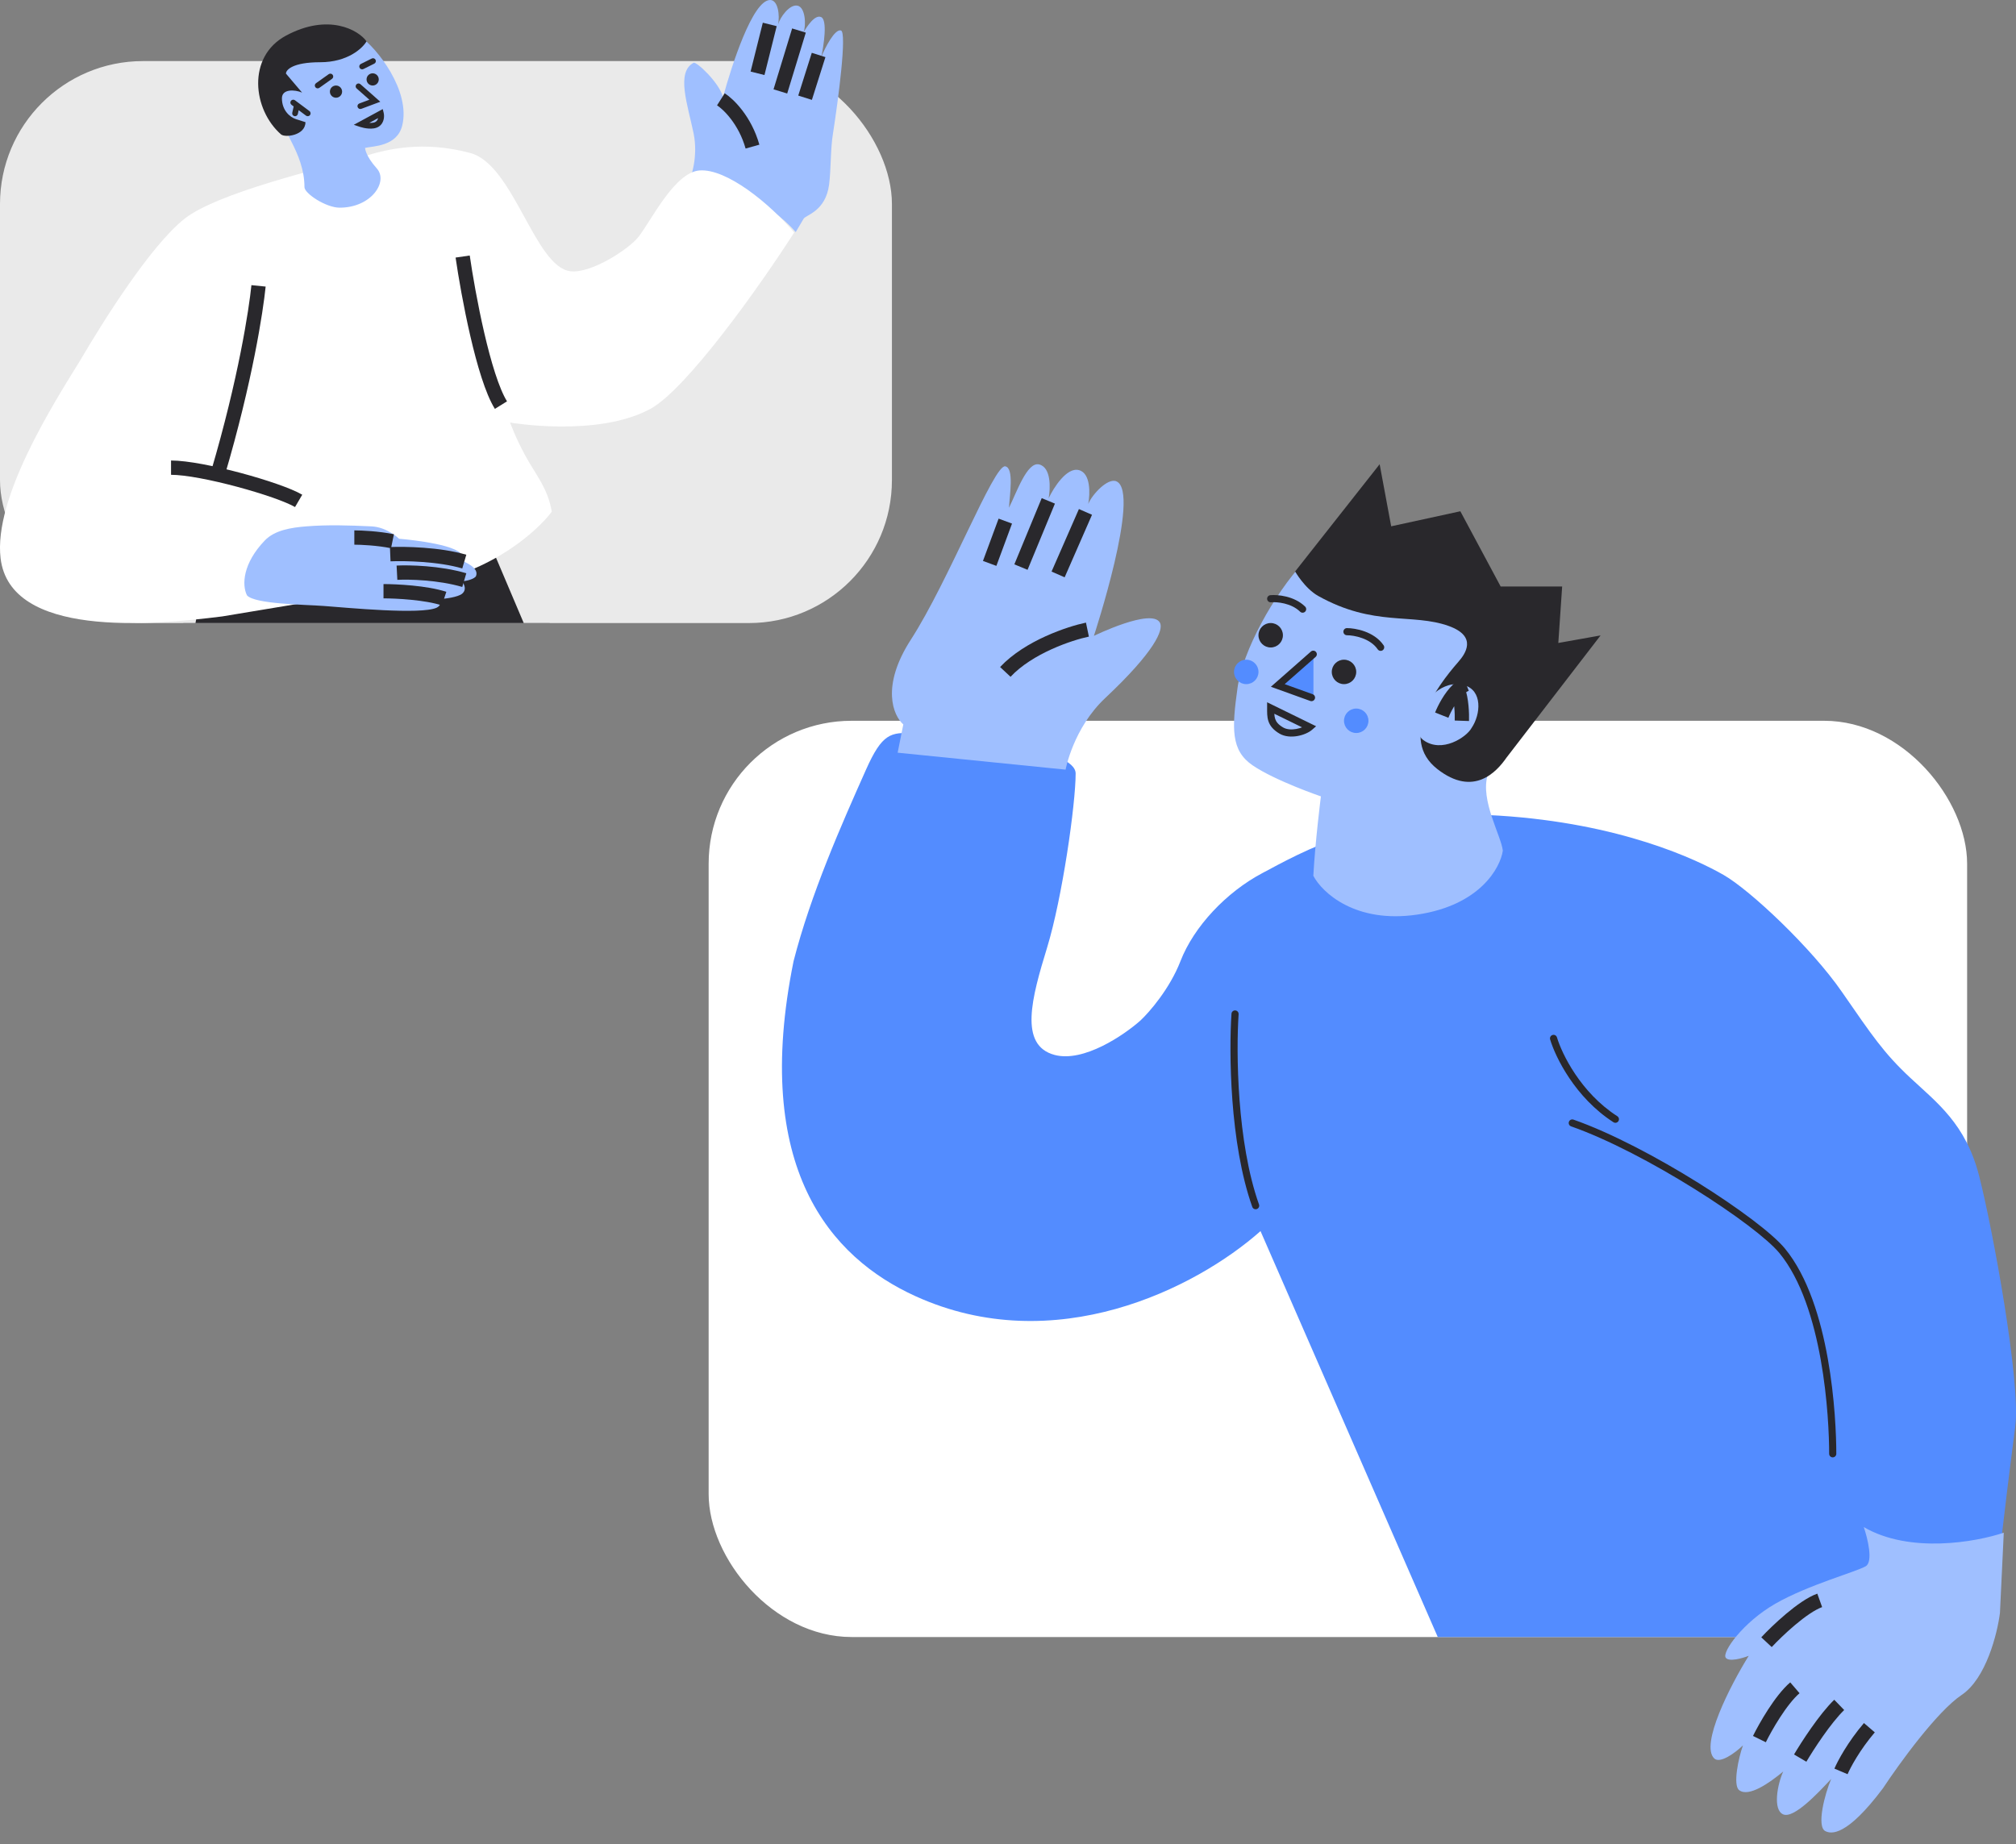 <svg width="141" height="129" viewBox="0 0 141 129" fill="none" xmlns="http://www.w3.org/2000/svg">
<rect x="0" y="0" width="141" height="129" fill="#808080" stroke="none"/>
<path d="M38.455 43.582L35.62 37.6L13.205 41.626L12.818 43.582H13.978H20.806H38.455Z" fill="#29282C"/>
<rect x="49.563" y="50.418" width="88.018" height="64.091" rx="10" fill="white"/>
<rect y="4.273" width="62.382" height="39.309" rx="10" fill="#EAEAEA"/>
<path d="M36.63 43.582L34.092 37.6L14.019 41.626L13.673 43.582H14.711H20.825H36.63Z" fill="#29282C"/>
<path d="M75.231 54.105C75.231 52.391 67.989 51.516 63.901 51.293C62.301 51.206 61.704 51.293 60.569 53.837C58.836 57.721 56.703 62.543 55.503 67.231C52.571 81.695 58.078 87.963 64.034 90.669C73.765 95.089 83.629 90.133 88.161 86.115L100.558 114.509H139.348C139.481 111.161 140.628 102.241 140.948 99.776C141.348 96.696 139.348 85.847 138.415 82.231C137.482 78.615 135.482 77.142 133.616 75.401C131.75 73.659 130.95 72.454 128.818 69.374C126.685 66.293 122.419 62.275 120.553 61.204C118.687 60.132 113.355 57.588 104.824 57.052C96.293 56.516 90.827 59.73 88.295 61.07C85.762 62.409 83.496 64.82 82.563 67.231C81.816 69.159 80.386 70.802 79.764 71.383C78.608 72.409 75.791 74.329 73.765 73.793C71.233 73.124 72.166 69.775 73.232 66.293C74.298 62.811 75.231 56.248 75.231 54.105Z" fill="#538CFF"/>
<path d="M86.553 48.117C86.917 45.513 89.071 41.613 91.192 39.309L94.903 39.987L102.856 42.561L103.386 45.001C102.502 46.039 100.232 48.297 100.072 50.421C99.807 53.944 104.069 54.148 104.049 54.215C103.519 55.977 104.977 58.416 105.109 59.5C104.932 60.72 103.492 63.322 99.145 63.972C94.797 64.623 92.473 62.437 91.855 61.262C91.987 58.823 92.385 55.706 92.385 55.706C92.385 55.706 89.204 54.622 87.613 53.538C86.081 52.494 86.155 50.963 86.553 48.117Z" fill="#9FBFFF"/>
<path d="M97.3 36.815L96.493 32.473L90.582 39.974C90.582 39.974 91.253 41.158 92.194 41.685C96.09 43.865 98.778 42.869 101.331 43.79C103.373 44.527 102.463 45.764 102.002 46.291C100.39 48.133 97.837 51.686 100.524 53.792C103.077 55.792 104.69 53.967 105.361 53.002L111.945 44.448L108.989 44.975L109.258 41.027H104.958L102.137 35.763L97.3 36.815Z" fill="#29282C"/>
<path d="M102.401 47.928C100.854 47.5 99.627 49.046 99.28 49.845C99.176 50.084 98.89 51.283 99.54 51.762C100.84 52.72 102.574 51.562 102.921 50.923C103.571 49.965 103.701 48.287 102.401 47.928Z" fill="#9FBFFF"/>
<path d="M63.178 50.673L62.782 52.65L74.528 53.836C74.528 53.836 75.056 50.937 77.3 48.828C80.794 45.544 81.391 44.04 81.127 43.557C80.551 42.503 76.508 44.479 76.508 44.479C76.508 44.479 79.807 34.464 78.091 33.673C77.485 33.394 76.376 34.595 76.112 35.254C76.244 34.551 76.296 33.093 75.452 32.882C74.607 32.671 73.692 34.112 73.34 34.859C73.472 34.156 73.525 32.698 72.68 32.487C71.836 32.276 71.097 34.464 70.569 35.518C70.613 34.639 70.938 32.724 70.305 32.619C69.513 32.487 66.345 40.658 63.706 44.743C61.594 48.011 62.474 50.058 63.178 50.673Z" fill="#9FBFFF"/>
<path d="M100.836 50.024C101.012 49.582 101.43 48.765 101.966 48.249M102.546 47.855C102.342 47.934 102.148 48.074 101.966 48.249M102.244 50.418C102.26 49.958 102.227 48.88 101.966 48.249" stroke="#29282C" strokeWidth="0.5" strokeLinecap="round"/>
<path d="M70.312 36.451L69.218 39.41M73.32 35.036L71.406 39.667M75.918 35.808L74.004 40.182M76.055 44.041C74.824 44.298 71.953 45.25 70.312 47" stroke="#29282C" strokeWidth="0.5" strokeLinecap="round"/>
<path d="M86.629 70.944C86.638 70.806 86.533 70.687 86.396 70.678C86.258 70.669 86.139 70.773 86.13 70.911L86.629 70.944ZM87.585 84.421C87.631 84.551 87.774 84.619 87.904 84.573C88.034 84.526 88.102 84.383 88.056 84.253L87.585 84.421ZM108.896 72.566C108.857 72.433 108.718 72.357 108.586 72.397C108.453 72.436 108.377 72.575 108.417 72.707L108.896 72.566ZM112.846 78.5C112.962 78.574 113.117 78.541 113.191 78.424C113.266 78.308 113.232 78.154 113.116 78.079L112.846 78.5ZM110.05 78.317C109.919 78.271 109.777 78.339 109.731 78.469C109.685 78.6 109.754 78.743 109.884 78.788L110.05 78.317ZM124.644 87.492L124.837 87.333L124.644 87.492ZM127.932 101.691C127.932 101.829 128.044 101.941 128.182 101.941C128.32 101.941 128.432 101.829 128.432 101.691H127.932ZM86.13 70.911C85.954 73.549 85.995 79.954 87.585 84.421L88.056 84.253C86.501 79.885 86.454 73.564 86.629 70.944L86.13 70.911ZM108.417 72.707C108.778 73.929 110.16 76.775 112.846 78.5L113.116 78.079C110.56 76.438 109.234 73.71 108.896 72.566L108.417 72.707ZM109.884 78.788C112.48 79.7 115.713 81.416 118.511 83.163C119.908 84.035 121.193 84.912 122.231 85.696C123.274 86.484 124.052 87.167 124.451 87.651L124.837 87.333C124.398 86.801 123.579 86.089 122.532 85.297C121.48 84.503 120.183 83.617 118.776 82.738C115.964 80.983 112.695 79.245 110.05 78.317L109.884 78.788ZM124.451 87.651C125.981 89.509 126.856 92.381 127.346 95.131C127.834 97.872 127.932 100.452 127.932 101.691H128.432C128.432 100.432 128.333 97.822 127.838 95.043C127.345 92.274 126.452 89.295 124.837 87.333L124.451 87.651Z" fill="#29282C"/>
<circle cx="94" cy="47" r="0.855" fill="#29282C"/>
<circle cx="94.855" cy="50.418" r="0.855" fill="#538CFF"/>
<circle cx="88.873" cy="44.436" r="0.855" fill="#29282C"/>
<circle cx="87.164" cy="47" r="0.855" fill="#538CFF"/>
<path d="M130.488 109.559C131.025 109.245 130.622 107.601 130.354 106.818C133.573 108.697 138.223 107.862 140.145 107.21L139.877 112.821C139.698 114.257 138.911 117.415 137.195 118.563C135.478 119.712 132.813 123.392 131.695 125.089C129.147 128.482 128.074 128.286 127.672 128.09C127.028 127.777 127.627 125.48 128.074 124.436L128.055 124.456C127.156 125.418 125.467 127.227 124.721 126.916C123.97 126.602 124.318 124.784 124.721 123.914C123.782 124.697 122.307 125.741 121.636 125.219C121.185 124.868 121.591 122.957 121.904 122.087C121.368 122.609 120.295 123.392 119.892 123.001C118.903 122.038 121.01 117.911 122.307 115.823C121.859 115.997 120.912 116.267 120.697 115.953C120.429 115.562 121.904 113.474 124.184 112.169C126.464 110.864 129.818 109.95 130.488 109.559Z" fill="#9FBFFF"/>
<path d="M123.054 121.649C123.468 120.807 124.543 118.911 125.535 118.06M125.907 122.978C126.403 122.137 127.644 120.214 128.636 119.256M128.76 123.909C128.967 123.422 129.653 122.128 130.745 120.852M123.55 114.87C124.295 114.072 126.081 112.371 127.272 111.945" stroke="#29282C" strokeWidth="0.5" strokeLinecap="round"/>
<path d="M91.863 45.718L89.3 47.855L91.863 48.709V45.718Z" fill="#538CFF"/>
<path d="M94.207 43.936C94.069 43.936 93.957 44.048 93.957 44.186C93.957 44.324 94.069 44.436 94.207 44.436V43.936ZM96.357 45.419C96.435 45.533 96.59 45.562 96.704 45.485C96.818 45.407 96.848 45.251 96.77 45.137L96.357 45.419ZM88.851 41.632C88.713 41.644 88.612 41.766 88.624 41.903C88.636 42.041 88.757 42.142 88.895 42.13L88.851 41.632ZM90.931 42.788C91.029 42.884 91.188 42.882 91.284 42.784C91.381 42.685 91.379 42.527 91.281 42.43L90.931 42.788ZM92.015 45.951C92.119 45.86 92.129 45.702 92.037 45.598C91.946 45.495 91.788 45.484 91.685 45.576L92.015 45.951ZM89.369 47.947L89.204 47.76L88.886 48.039L89.284 48.182L89.369 47.947ZM91.641 49.032C91.771 49.079 91.914 49.011 91.961 48.881C92.008 48.752 91.941 48.608 91.811 48.562L91.641 49.032ZM88.873 49.525L88.983 49.3L88.623 49.124V49.525H88.873ZM91.602 50.859L91.766 51.048L92.05 50.8L91.712 50.635L91.602 50.859ZM89.617 51.102L89.744 50.886L89.617 51.102ZM94.207 44.436C94.448 44.436 94.859 44.486 95.277 44.639C95.696 44.792 96.099 45.04 96.357 45.419L96.77 45.137C96.433 44.643 95.926 44.344 95.449 44.17C94.972 43.995 94.503 43.936 94.207 43.936V44.436ZM88.895 42.13C89.095 42.112 89.452 42.122 89.84 42.218C90.227 42.313 90.625 42.489 90.931 42.788L91.281 42.43C90.891 42.049 90.401 41.841 89.959 41.732C89.517 41.623 89.105 41.609 88.851 41.632L88.895 42.13ZM91.685 45.576L89.204 47.76L89.534 48.135L92.015 45.951L91.685 45.576ZM89.284 48.182L91.641 49.032L91.811 48.562L89.454 47.712L89.284 48.182ZM88.763 49.749L91.492 51.084L91.712 50.635L88.983 49.3L88.763 49.749ZM91.438 50.671C91.296 50.794 91.001 50.932 90.659 50.992C90.317 51.053 89.982 51.026 89.744 50.886L89.491 51.318C89.872 51.541 90.343 51.556 90.746 51.485C91.148 51.414 91.536 51.248 91.766 51.048L91.438 50.671ZM89.744 50.886C89.392 50.68 89.253 50.481 89.188 50.288C89.116 50.075 89.123 49.846 89.123 49.525H88.623C88.623 49.81 88.61 50.139 88.714 50.448C88.825 50.777 89.058 51.063 89.491 51.318L89.744 50.886Z" fill="#29282C"/>
<path d="M48.508 9.316C48.837 10.913 48.37 12.377 48.095 12.909C51.613 12.59 54.599 14.994 55.652 16.236L56.202 15.305C56.339 15.039 57.744 14.8 57.988 12.909C58.125 11.845 58.08 10.381 58.263 9.316C58.629 6.965 59.252 2.236 58.812 2.129C58.373 2.023 57.713 3.327 57.438 3.993C57.622 3.15 57.878 1.411 57.438 1.198C56.999 0.985 56.431 1.863 56.202 2.262C56.385 1.774 56.339 0.532 55.79 0.399C55.24 0.266 54.553 1.198 54.416 1.73C54.553 1.065 54.416 -0 53.866 0C52.637 0 51.164 4.614 50.569 6.787C50.294 5.767 48.704 4.286 48.508 4.392C47.271 5.057 48.095 7.32 48.508 9.316Z" fill="#9FBFFF"/>
<path d="M53.837 1.709L52.982 5.127" stroke="#29282C" strokeWidth="0.4" strokeLinecap="round"/>
<path d="M55.88 2.136L54.579 6.395M57.254 3.845L56.307 6.836M50.418 6.947C50.938 7.277 52.108 8.402 52.629 10.255" stroke="#29282C" strokeWidth="0.4" strokeLinecap="round"/>
<path d="M32.893 10.703C29.566 9.814 27.021 10.431 25.343 10.974C22.252 11.833 15.174 13.496 12.891 15.314C10.506 17.213 7.195 22.503 5.605 25.215C3.706 28.29 -0.46 34.844 0.041 39.05C0.704 44.611 10.506 43.752 15.54 43.119C18.234 42.667 24.813 41.573 29.582 40.813C34.351 40.053 37.574 37.151 38.59 35.795C38.325 34.167 37.476 33.218 36.735 31.861C36.053 30.614 35.675 29.556 35.675 29.556C35.675 29.556 41.752 30.614 45.478 28.606C47.995 27.25 53.117 20.061 55.545 16.264C53.823 14.229 50.811 11.775 48.922 11.923C47.2 12.059 45.61 15.314 44.683 16.535C44.021 17.407 41.369 19.133 39.914 18.976C37.397 18.705 35.94 11.517 32.893 10.703Z" fill="white"/>
<path d="M28.133 8.777C28.728 6.331 26.349 3.348 25.209 2.564C24.023 2.912 21.395 3.75 20.081 4.273C18.768 4.796 19.665 8.541 20.336 9.822C20.883 10.868 21.294 11.913 21.294 13.09C21.294 13.533 22.798 14.527 23.756 14.527C25.982 14.527 27.175 12.698 26.354 11.783C25.534 10.868 25.534 10.345 25.534 10.345C26.081 10.214 27.773 10.255 28.133 8.777Z" fill="#9FBFFF"/>
<path d="M20.629 7.013C20.54 6.947 20.415 6.965 20.349 7.053C20.283 7.142 20.301 7.267 20.39 7.333L20.629 7.013ZM21.404 8.09C21.493 8.156 21.618 8.138 21.684 8.049C21.75 7.961 21.732 7.835 21.643 7.769L21.404 8.09ZM20.441 7.886C20.417 7.994 20.485 8.101 20.593 8.125C20.7 8.149 20.807 8.081 20.831 7.973L20.441 7.886ZM22.103 5.819C22.012 5.883 21.991 6.008 22.055 6.098C22.119 6.188 22.244 6.209 22.334 6.145L22.103 5.819ZM23.222 5.514C23.312 5.45 23.333 5.326 23.269 5.235C23.205 5.145 23.08 5.124 22.99 5.188L23.222 5.514ZM25.239 4.472C25.14 4.521 25.1 4.641 25.149 4.74C25.198 4.839 25.318 4.879 25.417 4.83L25.239 4.472ZM26.178 4.452C26.277 4.403 26.317 4.283 26.268 4.184C26.219 4.085 26.099 4.044 26 4.094L26.178 4.452ZM25.207 5.888C25.124 5.815 24.998 5.823 24.925 5.906C24.852 5.988 24.859 6.115 24.942 6.188L25.207 5.888ZM26.216 7.047L26.286 7.234L26.598 7.118L26.349 6.897L26.216 7.047ZM25.132 7.238C25.028 7.276 24.976 7.392 25.014 7.495C25.053 7.599 25.168 7.651 25.271 7.613L25.132 7.238ZM25.243 8.686L25.148 8.51L24.742 8.731L25.18 8.876L25.243 8.686ZM26.638 7.93L26.832 7.881L26.77 7.631L26.543 7.754L26.638 7.93ZM20.39 7.333L20.643 7.522L20.883 7.202L20.629 7.013L20.39 7.333ZM20.643 7.522L21.404 8.09L21.643 7.769L20.883 7.202L20.643 7.522ZM20.568 7.319L20.441 7.886L20.831 7.973L20.958 7.406L20.568 7.319ZM22.334 6.145L23.222 5.514L22.99 5.188L22.103 5.819L22.334 6.145ZM25.417 4.83L26.178 4.452L26 4.094L25.239 4.472L25.417 4.83ZM24.942 6.188L26.084 7.197L26.349 6.897L25.207 5.888L24.942 6.188ZM26.146 6.86L25.132 7.238L25.271 7.613L26.286 7.234L26.146 6.86ZM25.339 8.862L26.734 8.105L26.543 7.754L25.148 8.51L25.339 8.862ZM26.444 7.978C26.459 8.037 26.47 8.144 26.446 8.253C26.423 8.359 26.372 8.455 26.274 8.52L26.495 8.853C26.702 8.716 26.799 8.517 26.837 8.337C26.875 8.161 26.86 7.991 26.832 7.881L26.444 7.978ZM26.274 8.52C26.179 8.583 26.013 8.608 25.809 8.594C25.613 8.58 25.42 8.534 25.306 8.496L25.18 8.876C25.321 8.922 25.547 8.977 25.782 8.993C26.008 9.008 26.286 8.992 26.495 8.853L26.274 8.52Z" fill="#29282C"/>
<circle cx="23.5" cy="6.409" r="0.427" fill="#29282C"/>
<circle cx="26.064" cy="5.555" r="0.427" fill="#29282C"/>
<path d="M19.654 9.4C19.938 9.648 21.364 9.475 21.364 8.545C21.364 8.545 21.128 8.468 20.705 8.336C20.282 8.203 19.718 7.725 19.718 6.875C19.718 6.212 20.611 6.256 21.128 6.477L20 5.149C20 4.884 20.479 4.353 22.396 4.353C24.312 4.353 25.355 3.379 25.636 2.893C25.073 2.096 22.959 0.901 20 2.494C17.251 3.974 17.682 7.674 19.654 9.4Z" fill="#29282C"/>
<path d="M32.359 17.945C32.742 20.589 33.812 26.368 35.036 28.337M18.082 19.996C17.912 21.683 17.175 26.559 15.238 33.122M11.963 32.712C14.13 32.712 19.484 34.216 20.887 35.036" stroke="#29282C" strokeWidth="0.4" strokeLinecap="round"/>
<path d="M18.517 37.809C16.988 39.407 16.905 40.903 17.274 41.645C17.826 42.264 21.268 42.284 22.661 42.388C24.318 42.511 29.429 43.007 30.534 42.511C30.847 42.371 30.857 42.058 30.811 41.893C31.087 41.893 32.054 41.769 32.33 41.522C32.652 41.233 32.468 40.903 32.33 40.655C32.606 40.655 33.219 40.493 33.297 40.284C33.518 39.69 32.468 39.294 32.192 39.17C32.33 39.046 32.33 38.799 32.192 38.675C31.391 37.958 27.91 37.685 27.91 37.685C27.91 37.685 27.088 36.871 25.976 36.819C24.445 36.747 22.914 36.698 21.418 36.819C20.35 36.905 19.207 37.087 18.517 37.809Z" fill="#9FBFFF"/>
<path d="M26.822 41.355C27.712 41.355 29.804 41.458 31.06 41.873M27.764 40.06C28.601 40.017 30.715 40.06 32.473 40.578M27.293 38.765C28.287 38.722 30.715 38.765 32.473 39.283M24.782 37.6C25.253 37.6 26.445 37.652 27.45 37.859" stroke="#29282C" strokeWidth="0.4" strokeLinecap="round"/>
</svg>
